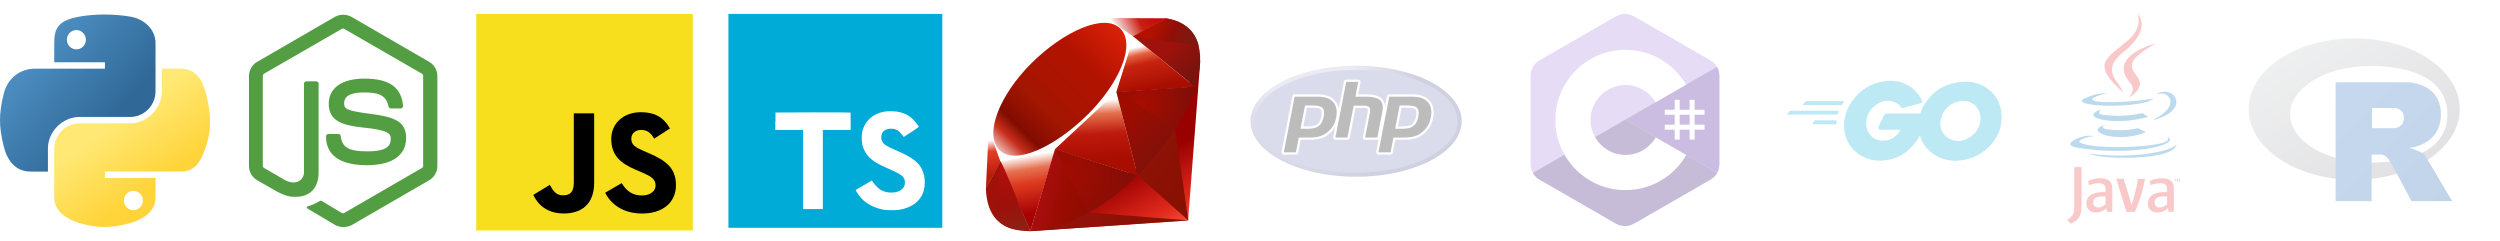 <?xml version="1.0" encoding="UTF-8" standalone="no"?>
<!-- Created with Inkscape (http://www.inkscape.org/) -->

<svg
   width="196.374mm"
   height="18.948mm"
   viewBox="0 0 196.374 18.948"
   version="1.1"
   id="svg4439"
   xml:space="preserve"
   inkscape:version="1.2.2 (732a01da63, 2022-12-09)"
   sodipodi:docname="lang-bar-full-colour.svg"
   inkscape:export-filename="lang-bar.png"
   inkscape:export-xdpi="96"
   inkscape:export-ydpi="96"
   xmlns:inkscape="http://www.inkscape.org/namespaces/inkscape"
   xmlns:sodipodi="http://sodipodi.sourceforge.net/DTD/sodipodi-0.dtd"
   xmlns:xlink="http://www.w3.org/1999/xlink"
   xmlns="http://www.w3.org/2000/svg"
   xmlns:svg="http://www.w3.org/2000/svg"><sodipodi:namedview
     id="namedview4441"
     pagecolor="#ffffff"
     bordercolor="#000000"
     borderopacity="0.25"
     inkscape:showpageshadow="2"
     inkscape:pageopacity="0.0"
     inkscape:pagecheckerboard="0"
     inkscape:deskcolor="#d1d1d1"
     inkscape:document-units="mm"
     showgrid="false"
     inkscape:zoom="1.0444209"
     inkscape:cx="462.45723"
     inkscape:cy="18.191899"
     inkscape:window-width="1920"
     inkscape:window-height="1009"
     inkscape:window-x="-8"
     inkscape:window-y="-8"
     inkscape:window-maximized="1"
     inkscape:current-layer="layer1" /><defs
     id="defs4436"><linearGradient
       id="linearGradient2795"><stop
         style="stop-color:#b8b8b8;stop-opacity:0.498;"
         offset="0"
         id="stop2797" /><stop
         style="stop-color:#7f7f7f;stop-opacity:0;"
         offset="1"
         id="stop2799" /></linearGradient><linearGradient
       id="linearGradient2787"><stop
         style="stop-color:#7f7f7f;stop-opacity:0.5;"
         offset="0"
         id="stop2789" /><stop
         style="stop-color:#7f7f7f;stop-opacity:0;"
         offset="1"
         id="stop2791" /></linearGradient><linearGradient
       id="linearGradient3676"><stop
         style="stop-color:#b2b2b2;stop-opacity:0.5;"
         offset="0"
         id="stop3678" /><stop
         style="stop-color:#b3b3b3;stop-opacity:0;"
         offset="1"
         id="stop3680" /></linearGradient><linearGradient
       id="linearGradient3236"><stop
         style="stop-color:#f4f4f4;stop-opacity:1"
         offset="0"
         id="stop3244" /><stop
         style="stop-color:white;stop-opacity:1"
         offset="1"
         id="stop3240" /></linearGradient><linearGradient
       id="linearGradient4671"><stop
         style="stop-color:#ffd43b;stop-opacity:1;"
         offset="0"
         id="stop4673" /><stop
         style="stop-color:#ffe873;stop-opacity:1"
         offset="1"
         id="stop4675" /></linearGradient><linearGradient
       id="linearGradient4689"><stop
         style="stop-color:#5a9fd4;stop-opacity:1;"
         offset="0"
         id="stop4691" /><stop
         style="stop-color:#306998;stop-opacity:1;"
         offset="1"
         id="stop4693" /></linearGradient><linearGradient
       x1="224.24"
       y1="144.757"
       x2="-65.309"
       y2="144.757"
       id="linearGradient2987"
       xlink:href="#linearGradient4671"
       gradientUnits="userSpaceOnUse"
       gradientTransform="translate(100.27,99.611)" /><linearGradient
       x1="172.942"
       y1="77.476"
       x2="26.67"
       y2="76.313"
       id="linearGradient2990"
       xlink:href="#linearGradient4689"
       gradientUnits="userSpaceOnUse"
       gradientTransform="translate(100.27,99.611)" /><linearGradient
       inkscape:collect="always"
       xlink:href="#linearGradient4671"
       id="linearGradient2255"
       gradientUnits="userSpaceOnUse"
       gradientTransform="matrix(0.563,0,0,0.568,-11.597,-7.61)"
       x1="224.24"
       y1="144.757"
       x2="-65.309"
       y2="144.757" /><linearGradient
       inkscape:collect="always"
       xlink:href="#linearGradient4689"
       id="linearGradient2258"
       gradientUnits="userSpaceOnUse"
       gradientTransform="matrix(0.563,0,0,0.568,-11.597,-7.61)"
       x1="172.942"
       y1="76.176"
       x2="26.67"
       y2="76.313" /><radialGradient
       inkscape:collect="always"
       xlink:href="#linearGradient2795"
       id="radialGradient2801"
       cx="61.519"
       cy="132.286"
       fx="61.519"
       fy="132.286"
       r="29.037"
       gradientTransform="matrix(1,0,0,0.178,0,108.743)"
       gradientUnits="userSpaceOnUse" /><linearGradient
       inkscape:collect="always"
       xlink:href="#linearGradient4671"
       id="linearGradient1475"
       gradientUnits="userSpaceOnUse"
       gradientTransform="matrix(0.07,0,0,0.071,10.291,12.808)"
       x1="150.961"
       y1="192.352"
       x2="112.031"
       y2="137.273" /><linearGradient
       inkscape:collect="always"
       xlink:href="#linearGradient4689"
       id="linearGradient1478"
       gradientUnits="userSpaceOnUse"
       gradientTransform="matrix(0.07,0,0,0.071,10.291,12.808)"
       x1="26.649"
       y1="20.604"
       x2="135.665"
       y2="114.398" /><linearGradient
       id="gradientFill-1"
       x1="0.741"
       x2="590.863"
       y1="3.666"
       y2="593.787"
       gradientUnits="userSpaceOnUse"
       spreadMethod="pad"
       gradientTransform="scale(1.222,0.818)"><stop
         offset="0"
         stop-color="rgb(203,206,208)"
         stop-opacity="1"
         id="stop4628" /><stop
         offset="1"
         stop-color="rgb(132,131,139)"
         stop-opacity="1"
         id="stop4630" /></linearGradient><linearGradient
       id="gradientFill-2"
       x1="301.026"
       x2="703.067"
       y1="151.401"
       y2="553.442"
       gradientUnits="userSpaceOnUse"
       spreadMethod="pad"
       gradientTransform="scale(0.99,1.01)"><stop
         offset="0"
         stop-color="rgb(39,109,195)"
         stop-opacity="1"
         id="stop4633" /><stop
         offset="1"
         stop-color="rgb(22,92,170)"
         stop-opacity="1"
         id="stop4635" /></linearGradient><linearGradient
       id="XMLID_17_-9"
       gradientUnits="userSpaceOnUse"
       x1="174.074"
       y1="215.549"
       x2="132.276"
       y2="141.753"><stop
         offset="0"
         style="stop-color:#FB7655"
         id="stop3272-4" /><stop
         offset="0"
         style="stop-color:#FB7655"
         id="stop3274-5" /><stop
         offset="0.41"
         style="stop-color:#E42B1E"
         id="stop3276-1" /><stop
         offset="0.99"
         style="stop-color:#990000"
         id="stop3278-0" /><stop
         offset="1"
         style="stop-color:#990000"
         id="stop3280-3" /></linearGradient><linearGradient
       id="XMLID_18_-7"
       gradientUnits="userSpaceOnUse"
       x1="194.895"
       y1="153.558"
       x2="141.028"
       y2="117.409"><stop
         offset="0"
         style="stop-color:#871101"
         id="stop3285-8" /><stop
         offset="0"
         style="stop-color:#871101"
         id="stop3287-8" /><stop
         offset="0.99"
         style="stop-color:#911209"
         id="stop3289-6" /><stop
         offset="1"
         style="stop-color:#911209"
         id="stop3291-0" /></linearGradient><linearGradient
       id="XMLID_19_-4"
       gradientUnits="userSpaceOnUse"
       x1="151.795"
       y1="217.785"
       x2="97.93"
       y2="181.638"><stop
         offset="0"
         style="stop-color:#871101"
         id="stop3296-6" /><stop
         offset="0"
         style="stop-color:#871101"
         id="stop3298-7" /><stop
         offset="0.99"
         style="stop-color:#911209"
         id="stop3300-6" /><stop
         offset="1"
         style="stop-color:#911209"
         id="stop3302-0" /></linearGradient><linearGradient
       id="XMLID_20_-9"
       gradientUnits="userSpaceOnUse"
       x1="38.696"
       y1="127.391"
       x2="47.047"
       y2="181.661"><stop
         offset="0"
         style="stop-color:#FFFFFF"
         id="stop3307-7" /><stop
         offset="0"
         style="stop-color:#FFFFFF"
         id="stop3309-5" /><stop
         offset="0.23"
         style="stop-color:#E57252"
         id="stop3311-9" /><stop
         offset="0.46"
         style="stop-color:#DE3B20"
         id="stop3313-7" /><stop
         offset="0.99"
         style="stop-color:#A60003"
         id="stop3315-8" /><stop
         offset="1"
         style="stop-color:#A60003"
         id="stop3317-5" /></linearGradient><linearGradient
       id="XMLID_21_-3"
       gradientUnits="userSpaceOnUse"
       x1="96.133"
       y1="76.715"
       x2="99.21"
       y2="132.102"><stop
         offset="0"
         style="stop-color:#FFFFFF"
         id="stop3322-3" /><stop
         offset="0"
         style="stop-color:#FFFFFF"
         id="stop3324-8" /><stop
         offset="0.23"
         style="stop-color:#E4714E"
         id="stop3326-3" /><stop
         offset="0.56"
         style="stop-color:#BE1A0D"
         id="stop3328-7" /><stop
         offset="0.99"
         style="stop-color:#A80D00"
         id="stop3330-9" /><stop
         offset="1"
         style="stop-color:#A80D00"
         id="stop3332-3" /></linearGradient><linearGradient
       id="XMLID_22_-7"
       gradientUnits="userSpaceOnUse"
       x1="147.103"
       y1="25.521"
       x2="156.314"
       y2="65.216"><stop
         offset="0"
         style="stop-color:#FFFFFF"
         id="stop3337-8" /><stop
         offset="0"
         style="stop-color:#FFFFFF"
         id="stop3339-7" /><stop
         offset="0.18"
         style="stop-color:#E46342"
         id="stop3341-4" /><stop
         offset="0.4"
         style="stop-color:#C82410"
         id="stop3343-1" /><stop
         offset="0.99"
         style="stop-color:#A80D00"
         id="stop3345-9" /><stop
         offset="1"
         style="stop-color:#A80D00"
         id="stop3347-0" /></linearGradient><linearGradient
       id="XMLID_23_-9"
       gradientUnits="userSpaceOnUse"
       x1="118.976"
       y1="11.541"
       x2="158.669"
       y2="-8.305"><stop
         offset="0"
         style="stop-color:#FFFFFF"
         id="stop3352-8" /><stop
         offset="0"
         style="stop-color:#FFFFFF"
         id="stop3354-8" /><stop
         offset="0.54"
         style="stop-color:#C81F11"
         id="stop3356-5" /><stop
         offset="0.99"
         style="stop-color:#BF0905"
         id="stop3358-8" /><stop
         offset="1"
         style="stop-color:#BF0905"
         id="stop3360-4" /></linearGradient><linearGradient
       id="XMLID_24_-3"
       gradientUnits="userSpaceOnUse"
       x1="3.903"
       y1="113.555"
       x2="7.17"
       y2="146.263"><stop
         offset="0"
         style="stop-color:#FFFFFF"
         id="stop3365-7" /><stop
         offset="0"
         style="stop-color:#FFFFFF"
         id="stop3367-1" /><stop
         offset="0.31"
         style="stop-color:#DE4024"
         id="stop3369-3" /><stop
         offset="0.99"
         style="stop-color:#BF190B"
         id="stop3371-8" /><stop
         offset="1"
         style="stop-color:#BF190B"
         id="stop3373-0" /></linearGradient><linearGradient
       id="XMLID_25_-9"
       gradientUnits="userSpaceOnUse"
       x1="-18.556"
       y1="155.105"
       x2="135.015"
       y2="-2.809"><stop
         offset="0"
         style="stop-color:#BD0012"
         id="stop3380-7" /><stop
         offset="0"
         style="stop-color:#BD0012"
         id="stop3382-9" /><stop
         offset="0.07"
         style="stop-color:#FFFFFF"
         id="stop3384-9" /><stop
         offset="0.17"
         style="stop-color:#FFFFFF"
         id="stop3386-3" /><stop
         offset="0.27"
         style="stop-color:#C82F1C"
         id="stop3388-2" /><stop
         offset="0.33"
         style="stop-color:#820C01"
         id="stop3390-4" /><stop
         offset="0.46"
         style="stop-color:#A31601"
         id="stop3392-3" /><stop
         offset="0.72"
         style="stop-color:#B31301"
         id="stop3394-7" /><stop
         offset="0.99"
         style="stop-color:#E82609"
         id="stop3396-1" /><stop
         offset="1"
         style="stop-color:#E82609"
         id="stop3398-2" /></linearGradient><linearGradient
       id="XMLID_26_-2"
       gradientUnits="userSpaceOnUse"
       x1="99.075"
       y1="171.033"
       x2="52.818"
       y2="159.617"><stop
         offset="0"
         style="stop-color:#8C0C01"
         id="stop3403-0" /><stop
         offset="0"
         style="stop-color:#8C0C01"
         id="stop3405-2" /><stop
         offset="0.54"
         style="stop-color:#990C00"
         id="stop3407-1" /><stop
         offset="0.99"
         style="stop-color:#A80D0E"
         id="stop3409-7" /><stop
         offset="1"
         style="stop-color:#A80D0E"
         id="stop3411-5" /></linearGradient><linearGradient
       id="XMLID_27_-1"
       gradientUnits="userSpaceOnUse"
       x1="178.526"
       y1="115.515"
       x2="137.433"
       y2="78.684"><stop
         offset="0"
         style="stop-color:#7E110B"
         id="stop3416-7" /><stop
         offset="0"
         style="stop-color:#7E110B"
         id="stop3418-4" /><stop
         offset="0.99"
         style="stop-color:#9E0C00"
         id="stop3420-1" /><stop
         offset="1"
         style="stop-color:#9E0C00"
         id="stop3422-7" /></linearGradient><linearGradient
       id="XMLID_28_-1"
       gradientUnits="userSpaceOnUse"
       x1="193.624"
       y1="47.937"
       x2="173.154"
       y2="26.054"><stop
         offset="0"
         style="stop-color:#79130D"
         id="stop3427-1" /><stop
         offset="0"
         style="stop-color:#79130D"
         id="stop3429-1" /><stop
         offset="0.99"
         style="stop-color:#9E120B"
         id="stop3431-7" /><stop
         offset="1"
         style="stop-color:#9E120B"
         id="stop3433-0" /></linearGradient><radialGradient
       id="XMLID_29_-4"
       cx="143.832"
       cy="79.388"
       r="50.358"
       gradientUnits="userSpaceOnUse"><stop
         offset="0"
         style="stop-color:#A80D00"
         id="stop3440-0" /><stop
         offset="0"
         style="stop-color:#A80D00"
         id="stop3442-8" /><stop
         offset="0.99"
         style="stop-color:#7E0E08"
         id="stop3444-5" /><stop
         offset="1"
         style="stop-color:#7E0E08"
         id="stop3446-1" /></radialGradient><radialGradient
       id="XMLID_30_-6"
       cx="74.092"
       cy="145.751"
       r="66.944"
       gradientUnits="userSpaceOnUse"><stop
         offset="0"
         style="stop-color:#A30C00"
         id="stop3451-6" /><stop
         offset="0"
         style="stop-color:#A30C00"
         id="stop3453-2" /><stop
         offset="0.99"
         style="stop-color:#800E08"
         id="stop3455-1" /><stop
         offset="1"
         style="stop-color:#800E08"
         id="stop3457-9" /></radialGradient><linearGradient
       id="XMLID_31_-6"
       gradientUnits="userSpaceOnUse"
       x1="26.67"
       y1="197.336"
       x2="9.989"
       y2="140.742"><stop
         offset="0"
         style="stop-color:#8B2114"
         id="stop3462-4" /><stop
         offset="0"
         style="stop-color:#8B2114"
         id="stop3464-8" /><stop
         offset="0.43"
         style="stop-color:#9E100A"
         id="stop3466-0" /><stop
         offset="0.99"
         style="stop-color:#B3100C"
         id="stop3468-8" /><stop
         offset="1"
         style="stop-color:#B3100C"
         id="stop3470-1" /></linearGradient><linearGradient
       id="XMLID_32_-0"
       gradientUnits="userSpaceOnUse"
       x1="154.641"
       y1="9.798"
       x2="192.039"
       y2="26.306"><stop
         offset="0"
         style="stop-color:#B31000"
         id="stop3475-2" /><stop
         offset="0"
         style="stop-color:#B31000"
         id="stop3477-2" /><stop
         offset="0.44"
         style="stop-color:#910F08"
         id="stop3479-9" /><stop
         offset="0.99"
         style="stop-color:#791C12"
         id="stop3481-7" /><stop
         offset="1"
         style="stop-color:#791C12"
         id="stop3483-5" /></linearGradient><linearGradient
       y2="141.753"
       x2="132.276"
       y1="215.549"
       x1="174.074"
       gradientUnits="userSpaceOnUse"
       id="linearGradient3448"
       xlink:href="#XMLID_17_-9"
       inkscape:collect="always" /><clipPath
       clipPathUnits="userSpaceOnUse"
       id="clipPath3444">
      <path
   d="M 11.52,162 C 11.52,81.677 135.307,16.561 288,16.561 v 0 c 152.693,0 276.481,65.116 276.481,145.439 v 0 c 0,80.322 -123.788,145.439 -276.481,145.439 v 0 C 135.307,307.439 11.52,242.322 11.52,162"
   id="path3446" />
    </clipPath><radialGradient
       cx="0"
       cy="0"
       fx="0"
       fy="0"
       gradientTransform="matrix(363.058,0,0,-363.058,177.52,256.307)"
       gradientUnits="userSpaceOnUse"
       id="radialGradient3452"
       r="1"
       spreadMethod="pad">
      <stop
   id="stop3454"
   offset="0"
   style="stop-opacity:1;stop-color:#aeb2d5" />
      <stop
   id="stop3456"
   offset="0.3"
   style="stop-opacity:1;stop-color:#aeb2d5" />
      <stop
   id="stop3458"
   offset="0.75"
   style="stop-opacity:1;stop-color:#484c89" />
      <stop
   id="stop3460"
   offset="1"
   style="stop-opacity:1;stop-color:#484c89" />
    </radialGradient><clipPath
       clipPathUnits="userSpaceOnUse"
       id="clipPath3468">
      <path
   d="M 0,324 H 576 V 0 H 0 Z"
   id="path3470" />
    </clipPath><clipPath
       clipPathUnits="userSpaceOnUse"
       id="clipPath3480">
      <path
   d="M 0,324 H 576 V 0 H 0 Z"
   id="path3482" />
    </clipPath><filter
       inkscape:collect="always"
       style="color-interpolation-filters:sRGB"
       id="filter6047"
       x="-0.065"
       y="-0.085"
       width="1.131"
       height="1.169"><feGaussianBlur
         inkscape:collect="always"
         stdDeviation="19.622"
         id="feGaussianBlur6049" /></filter><filter
       inkscape:collect="always"
       style="color-interpolation-filters:sRGB"
       id="filter6051"
       x="-0.065"
       y="-0.065"
       width="1.131"
       height="1.131"><feGaussianBlur
         inkscape:collect="always"
         stdDeviation="5.391"
         id="feGaussianBlur6053" /></filter><filter
       inkscape:collect="always"
       style="color-interpolation-filters:sRGB"
       id="filter6055"
       x="-0.065"
       y="-0.175"
       width="1.131"
       height="1.35"><feGaussianBlur
         inkscape:collect="always"
         stdDeviation="5.589"
         id="feGaussianBlur6057" /></filter><filter
       inkscape:collect="always"
       style="color-interpolation-filters:sRGB"
       id="filter6059"
       x="-0.121"
       y="-0.065"
       width="1.243"
       height="1.131"><feGaussianBlur
         inkscape:collect="always"
         stdDeviation="17.934"
         id="feGaussianBlur6061" /></filter><filter
       inkscape:collect="always"
       style="color-interpolation-filters:sRGB"
       id="filter6063"
       x="-0.073"
       y="-0.065"
       width="1.147"
       height="1.131"><feGaussianBlur
         inkscape:collect="always"
         stdDeviation="7.816"
         id="feGaussianBlur6065" /></filter><filter
       inkscape:collect="always"
       style="color-interpolation-filters:sRGB"
       id="filter6067"
       x="-0.065"
       y="-0.124"
       width="1.131"
       height="1.248"><feGaussianBlur
         inkscape:collect="always"
         stdDeviation="15.046"
         id="feGaussianBlur6069" /></filter></defs><g
     inkscape:label="Layer 1"
     inkscape:groupmode="layer"
     id="layer1"
     transform="translate(3.531,-13.17)"><g
       id="g6099"
       transform="matrix(1.193,0,0,1.193,-18.035,-2.707)"><path
         style="fill:url(#linearGradient1478);fill-opacity:1;stroke-width:0.124"
         d="m 18.991,14.264 c -0.57,0.003 -1.115,0.051 -1.594,0.136 -1.412,0.249 -1.668,0.772 -1.668,1.734 v 1.272 h 3.337 v 0.424 h -3.337 -1.252 c -0.97,0 -1.819,0.583 -2.084,1.692 -0.306,1.271 -0.32,2.064 0,3.391 0.237,0.988 0.804,1.692 1.773,1.692 h 1.147 v -1.524 c 0,-1.101 0.953,-2.073 2.084,-2.073 h 3.333 c 0.928,0 1.668,-0.764 1.668,-1.696 V 16.135 c 0,-0.904 -0.763,-1.584 -1.668,-1.734 -0.573,-0.095 -1.168,-0.139 -1.738,-0.136 z m -1.804,1.023 c 0.345,0 0.626,0.286 0.626,0.638 -10e-7,0.35 -0.281,0.634 -0.626,0.634 -0.346,0 -0.626,-0.283 -0.626,-0.634 0,-0.352 0.28,-0.638 0.626,-0.638 z"
         id="path1948" /><path
         style="fill:url(#linearGradient1475);fill-opacity:1;stroke-width:0.124"
         d="m 22.814,17.83 v 1.482 c 0,1.149 -0.974,2.116 -2.084,2.116 h -3.333 c -0.913,0 -1.668,0.781 -1.668,1.696 v 3.177 c 0,0.904 0.786,1.436 1.668,1.696 1.056,0.311 2.069,0.367 3.333,0 0.84,-0.243 1.668,-0.733 1.668,-1.696 v -1.272 h -3.333 v -0.424 h 3.333 1.668 c 0.97,0 1.331,-0.676 1.668,-1.692 0.348,-1.045 0.334,-2.05 0,-3.391 -0.24,-0.965 -0.697,-1.692 -1.668,-1.692 z m -1.874,8.046 c 0.346,1e-6 0.626,0.283 0.626,0.634 0,0.352 -0.28,0.638 -0.626,0.638 -0.345,0 -0.626,-0.286 -0.626,-0.638 0,-0.35 0.281,-0.634 0.626,-0.634 z"
         id="path1950" /></g><g
       id="g4656"
       transform="matrix(0.023,0,0,0.023,173.078,16.112)"
       style="opacity:0.262;mix-blend-mode:normal;filter:url(#filter6047)"><path
         d="M 361.453,485.937 C 162.329,485.937 0.906,377.828 0.906,244.469 0.906,111.109 162.329,3 361.453,3 560.578,3 722,111.109 722,244.469 722,377.828 560.578,485.937 361.453,485.937 Z M 416.641,97.406 c -151.352,0 -274.047,73.908 -274.047,165.078 0,91.17 122.695,165.078 274.047,165.078 151.351,0 263.046,-50.529 263.046,-165.078 0,-114.513 -111.695,-165.078 -263.046,-165.078 z"
         fill="url(#gradientFill-1)"
         fill-rule="evenodd"
         id="path4640"
         style="fill:url(#gradientFill-1)" /><path
         d="m 550,377 c 0,0 21.822,6.585 34.5,13 4.399,2.226 12.01,6.668 17.5,12.5 5.378,5.712 8,11.5 8,11.5 L 696,559 557,559.062 492,437 c 0,0 -13.31,-22.869 -21.5,-29.5 -6.832,-5.531 -9.745,-7.5 -16.5,-7.5 -4.702,0 -33.026,0 -33.026,0 L 421,558.974 298,559.026 V 152.938 h 247 c 0,0 112.5,2.029 112.5,109.062 0,107.033 -107.5,115 -107.5,115 z m -53.5,-135.976 -74.463,-0.048 -0.037,69.05 74.5,-0.024 c 0,0 34.5,-0.107 34.5,-35.125 0,-35.722 -34.5,-33.853 -34.5,-33.853 z"
         fill="url(#gradientFill-2)"
         fill-rule="evenodd"
         id="path4642"
         style="fill:url(#gradientFill-2)" /></g><g
       style="overflow:visible;opacity:1;mix-blend-mode:normal;filter:url(#filter6051)"
       id="g4994"
       transform="matrix(0.085,0,0,0.085,73.911,14.541)"><polygon
         style="fill:url(#linearGradient3448);fill-rule:evenodd"
         clip-rule="evenodd"
         points="153.5,130.41 40.38,197.58 186.849,187.641 198.13,39.95 "
         id="polygon3282" /><polygon
         style="fill:url(#XMLID_18_-7);fill-rule:evenodd"
         clip-rule="evenodd"
         points="187.089,187.54 174.5,100.65 140.209,145.93 "
         id="polygon3293" /><polygon
         style="fill:url(#XMLID_19_-4);fill-rule:evenodd"
         clip-rule="evenodd"
         points="187.259,187.54 95.03,180.3 40.87,197.391 "
         id="polygon3304" /><polygon
         style="fill:url(#XMLID_20_-9);fill-rule:evenodd"
         clip-rule="evenodd"
         points="41,197.41 64.04,121.93 13.34,132.771 "
         id="polygon3319" /><polygon
         style="fill:url(#XMLID_21_-3);fill-rule:evenodd"
         clip-rule="evenodd"
         points="140.2,146.18 119,63.14 58.33,120.01 "
         id="polygon3334" /><polygon
         style="fill:url(#XMLID_22_-7);fill-rule:evenodd"
         clip-rule="evenodd"
         points="193.32,64.31 135.97,17.47 120,69.1 "
         id="polygon3349" /><polygon
         style="fill:url(#XMLID_23_-9);fill-rule:evenodd"
         clip-rule="evenodd"
         points="166.5,0.77 132.77,19.41 111.49,0.52 "
         id="polygon3362" /><polygon
         style="fill:url(#XMLID_24_-3);fill-rule:evenodd"
         clip-rule="evenodd"
         points="0,158.09 14.13,132.32 2.7,101.62 "
         id="polygon3375" /><path
         style="fill:#ffffff;fill-rule:evenodd"
         inkscape:connector-curvature="0"
         clip-rule="evenodd"
         d="m 1.94,100.65 11.5,32.62 49.97,-11.211 57.05,-53.02 L 136.56,17.9 111.209,0 68.109,16.13 C 54.53,28.76 28.18,53.75 27.23,54.22 26.29,54.7 9.83,85.81 1.94,100.65 Z"
         id="path3377" /><path
         style="fill:url(#XMLID_25_-9);fill-rule:evenodd"
         inkscape:connector-curvature="0"
         clip-rule="evenodd"
         d="m 42.32,42.05 c 29.43,-29.18 67.37,-46.42 81.93,-31.73 14.551,14.69 -0.88,50.39 -30.31,79.56 -29.43,29.17 -66.9,47.36 -81.45,32.67 -14.56,-14.68 0.4,-51.33 29.83,-80.5 z"
         id="path3400" /><path
         style="fill:url(#XMLID_26_-2);fill-rule:evenodd"
         inkscape:connector-curvature="0"
         clip-rule="evenodd"
         d="m 41,197.38 22.86,-75.72 75.92,24.39 C 112.33,171.79 81.8,193.55 41,197.38 Z"
         id="path3413" /><path
         style="fill:url(#XMLID_27_-1);fill-rule:evenodd"
         inkscape:connector-curvature="0"
         clip-rule="evenodd"
         d="m 120.56,68.89 19.49,77.2 C 162.98,121.98 183.56,96.06 193.639,64 Z"
         id="path3424" /><path
         style="fill:url(#XMLID_28_-1);fill-rule:evenodd"
         inkscape:connector-curvature="0"
         clip-rule="evenodd"
         d="m 193.44,64.39 c 7.8,-23.54 9.6,-57.31 -27.181,-63.58 l -30.18,16.67 z"
         id="path3435" /><path
         style="fill:#9e1209;fill-rule:evenodd"
         inkscape:connector-curvature="0"
         clip-rule="evenodd"
         d="m 0,157.75 c 1.08,38.851 29.11,39.43 41.05,39.771 L 13.47,133.11 Z"
         id="path3437" /><path
         style="fill:url(#XMLID_29_-4);fill-rule:evenodd"
         inkscape:connector-curvature="0"
         clip-rule="evenodd"
         d="m 120.669,69.01 c 17.62,10.83 53.131,32.58 53.851,32.98 1.119,0.63 15.31,-23.93 18.53,-37.81 z"
         id="path3448" /><path
         style="fill:url(#XMLID_30_-6);fill-rule:evenodd"
         inkscape:connector-curvature="0"
         clip-rule="evenodd"
         d="m 63.83,121.66 30.56,58.96 c 18.07,-9.8 32.22,-21.74 45.18,-34.53 z"
         id="path3459" /><path
         style="fill:url(#XMLID_31_-6);fill-rule:evenodd"
         inkscape:connector-curvature="0"
         clip-rule="evenodd"
         d="m 13.35,133.19 -4.33,51.56 c 8.17,11.16 19.41,12.13 31.2,11.26 -8.53,-21.23 -25.57,-63.68 -26.87,-62.82 z"
         id="path3472" /><path
         style="fill:url(#XMLID_32_-0);fill-rule:evenodd"
         inkscape:connector-curvature="0"
         clip-rule="evenodd"
         d="m 135.9,17.61 60.71,8.52 C 193.37,12.4 183.42,3.54 166.46,0.77 Z"
         id="path3485" /></g><g
       id="g5010"
       transform="matrix(0.042,0,0,0.042,53.686,14.264)"><path
         class="st0"
         d="M 0,200 V 0 H 400 V 400 H 0"
         id="path4998" /><path
         class="st1"
         d="M 87.7,200.7 V 217 h 52 v 148 h 36.9 V 217 h 52 v -16 c 0,-9 0,-16.3 -0.4,-16.5 0,-0.3 -31.7,-0.4 -70.2,-0.4 l -70,0.3 v 16.4 z M 321.4,184 c 10.2,2.4 18,7 25,14.3 3.7,4 9.2,11 9.6,12.8 0,0.6 -17.3,12.3 -27.8,18.8 -0.4,0.3 -2,-1.4 -3.6,-4 -5.2,-7.4 -10.5,-10.6 -18.8,-11.2 -12,-0.8 -20,5.5 -20,16 0,3.2 0.6,5 1.8,7.6 2.7,5.5 7.7,8.8 23.2,15.6 28.6,12.3 41,20.4 48.5,32 8.5,13 10.4,33.4 4.7,48.7 -6.4,16.7 -22,28 -44.3,31.7 -7,1.2 -23,1 -30.5,-0.3 -16,-3 -31.3,-11 -40.7,-21.3 -3.7,-4 -10.8,-14.7 -10.4,-15.4 l 3.8,-2.4 15,-8.7 11.3,-6.6 2.6,3.5 c 3.3,5.2 10.7,12.2 15,14.6 13,6.7 30.4,5.8 39,-2 3.7,-3.4 5.3,-7 5.3,-12 0,-4.6 -0.7,-6.7 -3,-10.2 -3.2,-4.4 -9.6,-8 -27.6,-16 -20.7,-8.8 -29.5,-14.4 -37.7,-23 -4.7,-5.2 -9,-13.3 -11,-20 -1.5,-5.8 -2,-20 -0.6,-25.7 4.3,-20 19.4,-34 41,-38 7,-1.4 23.5,-0.8 30.4,1 z"
         id="path5000" /></g><g
       id="g5024"
       transform="matrix(0.027,0,0,0.027,33.876,14.264)"><rect
         width="630"
         height="630"
         fill="#f7df1e"
         id="rect5012"
         x="0"
         y="0" /><path
         d="m 423.2,492.19 c 12.69,20.72 29.2,35.95 58.4,35.95 24.53,0 40.2,-12.26 40.2,-29.2 0,-20.3 -16.1,-27.49 -43.1,-39.3 l -14.8,-6.35 c -42.72,-18.2 -71.1,-41 -71.1,-89.2 0,-44.4 33.83,-78.2 86.7,-78.2 37.64,0 64.7,13.1 84.2,47.4 l -46.1,29.6 c -10.15,-18.2 -21.1,-25.37 -38.1,-25.37 -17.34,0 -28.33,11 -28.33,25.37 0,17.76 11,24.95 36.4,35.95 l 14.8,6.34 c 50.3,21.57 78.7,43.56 78.7,93 0,53.3 -41.87,82.5 -98.1,82.5 -54.98,0 -90.5,-26.2 -107.88,-60.54 z m -209.13,5.13 c 9.3,16.5 17.76,30.45 38.1,30.45 19.45,0 31.72,-7.61 31.72,-37.2 v -201.3 h 59.2 v 202.1 c 0,61.3 -35.94,89.2 -88.4,89.2 -47.4,0 -74.85,-24.53 -88.81,-54.075 z"
         id="path5014" /></g><g
       id="g5065"
       transform="matrix(0.082,0,0,0.082,136.85,19.516)"
       style="opacity:0.262;mix-blend-mode:normal;filter:url(#filter6055)">
	<g
   id="g5034">
		<g
   id="g5032">
			<g
   id="g5030">
				<path
   class="st0"
   d="M 15.5,23.2 C 15.1,23.2 15,23 15.2,22.7 L 17.3,20 c 0.2,-0.3 0.7,-0.5 1.1,-0.5 h 35.7 c 0.4,0 0.5,0.3 0.3,0.6 l -1.7,2.6 c -0.2,0.3 -0.7,0.6 -1,0.6 z"
   id="path5028" />
			</g>
		</g>
	</g>
	<g
   id="g5042">
		<g
   id="g5040">
			<g
   id="g5038">
				<path
   class="st0"
   d="M 0.4,32.4 C 0,32.4 -0.1,32.2 0.1,31.9 l 2.1,-2.7 c 0.2,-0.3 0.7,-0.5 1.1,-0.5 h 45.6 c 0.4,0 0.6,0.3 0.5,0.6 l -0.8,2.4 c -0.1,0.4 -0.5,0.6 -0.9,0.6 z"
   id="path5036" />
			</g>
		</g>
	</g>
	<g
   id="g5050">
		<g
   id="g5048">
			<g
   id="g5046">
				<path
   class="st0"
   d="m 24.6,41.6 c -0.4,0 -0.5,-0.3 -0.3,-0.6 l 1.4,-2.5 c 0.2,-0.3 0.6,-0.6 1,-0.6 h 20 c 0.4,0 0.6,0.3 0.6,0.7 L 47.1,41 c 0,0.4 -0.4,0.7 -0.7,0.7 z"
   id="path5044" />
			</g>
		</g>
	</g>
	<g
   id="g5063">
		<g
   id="CXHf1q_3_">
			<g
   id="g5060">
				<g
   id="g5054">
					<path
   class="st0"
   d="m 128.4,21.4 c -6.3,1.6 -10.6,2.8 -16.8,4.4 -1.5,0.4 -1.6,0.5 -2.9,-1 -1.5,-1.7 -2.6,-2.8 -4.7,-3.8 -6.3,-3.1 -12.4,-2.2 -18.1,1.5 -6.8,4.4 -10.3,10.9 -10.2,19 0.1,8 5.6,14.6 13.5,15.7 6.8,0.9 12.5,-1.5 17,-6.6 0.9,-1.1 1.7,-2.3 2.7,-3.7 -3.6,0 -8.1,0 -19.3,0 -2.1,0 -2.6,-1.3 -1.9,-3 1.3,-3.1 3.7,-8.3 5.1,-10.9 0.3,-0.6 1,-1.6 2.5,-1.6 5.1,0 23.9,0 36.4,0 -0.2,2.7 -0.2,5.4 -0.6,8.1 -1.1,7.2 -3.8,13.8 -8.2,19.6 -7.2,9.5 -16.6,15.4 -28.5,17 C 84.6,77.4 75.5,75.5 67.5,69.5 60.1,63.9 55.9,56.5 54.8,47.3 53.5,36.4 56.7,26.6 63.3,18 70.4,8.7 79.8,2.8 91.3,0.7 c 9.4,-1.7 18.4,-0.6 26.5,4.9 5.3,3.5 9.1,8.3 11.6,14.1 0.6,0.9 0.2,1.4 -1,1.7 z"
   id="path5052" />
				</g>
				<g
   id="g5058">
					<path
   class="st0"
   d="m 161.5,76.7 c -9.1,-0.2 -17.4,-2.8 -24.4,-8.8 -5.9,-5.1 -9.6,-11.6 -10.8,-19.3 -1.8,-11.3 1.3,-21.3 8.1,-30.2 7.3,-9.6 16.1,-14.6 28,-16.7 10.2,-1.8 19.8,-0.8 28.5,5.1 7.9,5.4 12.8,12.7 14.1,22.3 1.7,13.5 -2.2,24.5 -11.5,33.9 -6.6,6.7 -14.7,10.9 -24,12.8 -2.7,0.5 -5.4,0.6 -8,0.9 z M 185.3,36.3 C 185.2,35 185.2,34 185,33 183.2,23.1 174.1,17.5 164.6,19.7 c -9.3,2.1 -15.3,8 -17.5,17.4 -1.8,7.8 2,15.7 9.2,18.9 5.5,2.4 11,2.1 16.3,-0.6 7.9,-4.1 12.2,-10.5 12.7,-19.1 z"
   id="path5056" />
				</g>
			</g>
		</g>
	</g>
</g><g
       style="overflow:visible;opacity:0.262;mix-blend-mode:normal;filter:url(#filter6059)"
       id="g5140"
       transform="matrix(0.025,0,0,0.025,158.849,14.264)"><g
         id="g5119">
	<path
   fill-rule="evenodd"
   clip-rule="evenodd"
   fill="#0074bd"
   d="m 117.151,349.592 c 0,0 -17.265,10.049 12.301,13.44 35.824,4.09 54.13,3.501 93.596,-3.959 0,0 10.397,6.504 24.892,12.137 -88.501,37.917 -200.296,-2.197 -130.789,-21.618 z"
   id="path5093" />
	<path
   fill-rule="evenodd"
   clip-rule="evenodd"
   fill="#0074bd"
   d="m 106.331,300.104 c 0,0 -19.367,14.339 10.221,17.397 38.271,3.951 68.483,4.275 120.792,-5.792 0,0 7.218,7.332 18.585,11.339 -106.986,31.294 -226.147,2.462 -149.598,-22.944 z"
   id="path5095" />
	<path
   fill-rule="evenodd"
   clip-rule="evenodd"
   fill="#ea2d2e"
   d="m 197.494,216.145 c 21.818,25.115 -5.721,47.697 -5.721,47.697 0,0 55.367,-28.577 29.945,-64.38 -23.752,-33.373 -41.962,-49.951 56.623,-107.124 10e-4,0 -154.754,38.641 -80.847,123.807 z"
   id="path5097" />
	<path
   fill-rule="evenodd"
   clip-rule="evenodd"
   fill="#0074bd"
   d="m 314.542,386.202 c 0,0 12.781,10.536 -14.077,18.684 -51.071,15.469 -212.604,20.135 -257.47,0.619 -16.117,-7.02 14.121,-16.75 23.635,-18.805 9.92,-2.146 15.584,-1.754 15.584,-1.754 -17.937,-12.631 -115.935,24.807 -49.772,35.544 180.429,29.246 328.895,-13.173 282.1,-34.288 z"
   id="path5099" />
	<path
   fill-rule="evenodd"
   clip-rule="evenodd"
   fill="#0074bd"
   d="m 125.46,248.822 c 0,0 -82.155,19.519 -29.092,26.613 22.412,2.999 67.063,2.309 108.685,-1.183 34.006,-2.854 68.133,-8.958 68.133,-8.958 0,0 -11.982,5.14 -20.657,11.06 -83.444,21.947 -244.612,11.726 -198.207,-10.712 39.227,-18.977 71.138,-16.82 71.138,-16.82 z"
   id="path5101" />
	<path
   fill-rule="evenodd"
   clip-rule="evenodd"
   fill="#0074bd"
   d="m 272.846,331.198 c 84.818,-44.063 45.597,-86.412 18.223,-80.708 -6.694,1.397 -9.697,2.607 -9.697,2.607 0,0 2.494,-3.907 7.243,-5.588 54.155,-19.03 95.794,56.146 -17.464,85.919 -0.001,0 1.302,-1.18 1.695,-2.23 z"
   id="path5103" />
	<path
   fill-rule="evenodd"
   clip-rule="evenodd"
   fill="#ea2d2e"
   d="m 221.719,0 c 0,0 46.963,46.99 -44.557,119.227 -73.393,57.969 -16.734,91.009 -0.026,128.778 C 134.291,209.352 102.865,175.321 123.944,143.653 154.898,97.174 240.663,74.632 221.719,0 Z"
   id="path5105" />
	<path
   fill-rule="evenodd"
   clip-rule="evenodd"
   fill="#0074bd"
   d="m 133.799,450.637 c 81.397,5.204 206.426,-2.896 209.385,-41.415 0,0 -5.688,14.602 -67.276,26.188 -69.481,13.081 -155.197,11.558 -206.016,3.167 0,0 10.411,8.617 63.907,12.06 z"
   id="path5107" />
	<path
   fill-rule="evenodd"
   clip-rule="evenodd"
   fill="#ea2d2e"
   d="m 339.426,519.716 h -2.479 v -1.385 h 6.676 v 1.385 h -2.469 v 6.928 h -1.729 v -6.928 z m 13.33,0.351 h -0.032 l -2.461,6.576 h -1.132 l -2.446,-6.576 h -0.025 v 6.576 h -1.638 v -8.313 h 2.402 l 2.264,5.885 2.271,-5.885 h 2.388 v 8.313 h -1.59 v -6.576 z"
   id="path5109" />
	<path
   fill-rule="evenodd"
   clip-rule="evenodd"
   fill="#ea2d2e"
   d="m 120.461,597.813 c -7.676,6.654 -15.793,10.396 -23.079,10.396 -10.378,0 -16.007,-6.236 -16.007,-16.216 0,-10.803 6.027,-18.71 30.163,-18.71 h 8.923 z m 21.189,23.903 V 547.72 c 0,-18.915 -10.787,-31.396 -36.782,-31.396 -15.168,0 -28.467,3.75 -39.278,8.525 l 3.111,13.106 c 8.515,-3.127 19.526,-6.031 30.337,-6.031 14.978,0 21.423,6.031 21.423,18.505 v 9.356 h -7.485 c -36.383,0 -52.798,14.11 -52.798,35.336 0,18.285 10.819,28.682 31.185,28.682 13.088,0 22.87,-5.405 32.001,-13.315 l 1.663,11.228 z"
   id="path5111" />
	<path
   fill-rule="evenodd"
   clip-rule="evenodd"
   fill="#ea2d2e"
   d="M 212.362,621.716 H 185.939 L 154.132,518.214 h 23.077 l 19.743,63.6 4.391,19.109 c 9.965,-27.639 17.032,-55.701 20.566,-82.709 h 22.445 c -6.002,34.08 -16.831,71.492 -31.992,103.502 z"
   id="path5113" />
	<path
   fill-rule="evenodd"
   clip-rule="evenodd"
   fill="#ea2d2e"
   d="m 313.755,597.813 c -7.701,6.654 -15.82,10.396 -23.086,10.396 -10.382,0 -16.011,-6.236 -16.011,-16.216 0,-10.803 6.039,-18.71 30.154,-18.71 h 8.942 v 24.53 z m 21.196,23.903 V 547.72 c 0,-18.915 -10.818,-31.396 -36.789,-31.396 -15.188,0 -28.484,3.75 -39.295,8.525 l 3.116,13.106 c 8.519,-3.127 19.545,-6.031 30.355,-6.031 14.96,0 21.416,6.031 21.416,18.505 v 9.356 h -7.485 c -36.391,0 -52.801,14.11 -52.801,35.336 0,18.285 10.804,28.682 31.169,28.682 13.099,0 22.862,-5.405 32.018,-13.315 l 1.674,11.228 z"
   id="path5115" />
	<path
   fill-rule="evenodd"
   clip-rule="evenodd"
   fill="#ea2d2e"
   d="m 36.941,639.306 c -6.037,8.821 -15.8,15.809 -26.479,19.749 L 0,646.731 c 8.135,-4.178 15.103,-10.912 18.345,-17.182 2.796,-5.589 3.96,-12.773 3.96,-29.971 v -118.18 h 22.519 v 116.551 c 0,23.001 -1.836,32.3 -7.883,41.357 z"
   id="path5117" />
</g></g><g
       id="g5152"
       transform="matrix(0.058,0,0,0.058,116.698,14.264)"
       style="opacity:0.262;mix-blend-mode:normal;filter:url(#filter6063)"><path
         d="m 255.569,84.452 c -0.002,-4.83 -1.035,-9.098 -3.124,-12.761 -2.052,-3.602 -5.125,-6.621 -9.247,-9.008 -34.025,-19.619 -68.083,-39.178 -102.097,-58.817 -9.17,-5.294 -18.061,-5.101 -27.163,0.269 -13.543,7.987 -81.348,46.834 -101.553,58.537 -8.321,4.817 -12.37,12.189 -12.372,21.771 C 0,123.898 0.013,163.352 0,202.808 c 0,4.724 0.991,8.909 2.988,12.517 2.053,3.711 5.169,6.813 9.386,9.254 20.206,11.703 88.02,50.547 101.56,58.536 9.106,5.373 17.997,5.565 27.17,0.269 34.015,-19.64 68.075,-39.198 102.105,-58.817 4.217,-2.44 7.333,-5.544 9.386,-9.252 1.994,-3.608 2.987,-7.793 2.987,-12.518 0,0 0,-78.889 -0.013,-118.345"
         fill="#a179dc"
         fill-rule="nonzero"
         id="path5142" /><path
         d="m 128.182,143.241 -125.194,72.084 c 2.053,3.711 5.169,6.813 9.386,9.254 20.206,11.703 88.02,50.547 101.56,58.536 9.106,5.373 17.997,5.565 27.17,0.269 34.015,-19.64 68.075,-39.198 102.105,-58.817 4.217,-2.44 7.333,-5.544 9.386,-9.252 l -124.413,-72.074"
         fill="#280068"
         fill-rule="nonzero"
         id="path5144" /><path
         d="m 255.569,84.452 c -0.002,-4.83 -1.035,-9.098 -3.124,-12.761 l -124.263,71.55 124.413,72.074 c 1.994,-3.608 2.985,-7.793 2.987,-12.518 0,0 0,-78.889 -0.013,-118.345"
         fill="#390091"
         fill-rule="nonzero"
         id="path5146" /><path
         d="m 201.892,116.294 v 13.474 h 13.474 v -13.474 h 6.737 v 13.474 h 13.474 v 6.737 h -13.474 v 13.474 h 13.474 v 6.737 h -13.474 v 13.474 h -6.737 v -13.474 h -13.474 v 13.474 h -6.737 V 156.715 H 181.682 v -6.737 h 13.474 V 136.505 H 181.682 v -6.737 h 13.474 v -13.474 z m 13.474,20.211 h -13.474 v 13.474 h 13.474 z"
         fill="#ffffff"
         id="path5148" /><path
         d="m 128.457,48.626 c 35.144,0 65.827,19.086 82.262,47.456 l -0.16,-0.273 -41.349,23.808 C 161.063,105.824 146.128,96.515 128.996,96.323 l -0.54,-0.003 c -26.126,0 -47.306,21.179 -47.306,47.305 0,8.544 2.278,16.552 6.239,23.469 8.154,14.235 23.483,23.837 41.067,23.837 17.693,0 33.109,-9.723 41.222,-24.111 l -0.197,0.345 41.286,23.918 c -16.254,28.13 -46.517,47.157 -81.253,47.536 l -1.058,0.006 c -35.255,0 -66.025,-19.204 -82.419,-47.724 -8.003,-13.923 -12.582,-30.064 -12.582,-47.277 0,-52.466 42.532,-94.999 95.001,-94.999 z"
         fill="#ffffff"
         fill-rule="nonzero"
         id="path5150" /></g><g
       id="g3438"
       transform="matrix(0.03,0,0,-0.03,94.35,27.553)"
       style="opacity:0.262;mix-blend-mode:normal;filter:url(#filter6067)">
    <g
   id="g3440">
      <g
   clip-path="url(#clipPath3444)"
   id="g3442">
        <g
   id="g3448">
          <g
   id="g3450">
            <path
   d="M 11.52,162 C 11.52,81.677 135.307,16.561 288,16.561 v 0 c 152.693,0 276.481,65.116 276.481,145.439 v 0 c 0,80.322 -123.788,145.439 -276.481,145.439 v 0 C 135.307,307.439 11.52,242.322 11.52,162"
   id="path3462"
   style="fill:url(#radialGradient3452);stroke:none" />
          </g>
        </g>
      </g>
    </g>
    <g
   id="g3464">
      <g
   clip-path="url(#clipPath3468)"
   id="g3466">
        <g
   id="g3472"
   transform="translate(288,27.359)">
          <path
   d="M 0,0 C 146.729,0 265.68,60.281 265.68,134.641 265.68,209 146.729,269.282 0,269.282 -146.729,269.282 -265.68,209 -265.68,134.641 -265.68,60.281 -146.729,0 0,0"
   id="path3474"
   style="fill:#777bb3;fill-opacity:1;fill-rule:nonzero;stroke:none" />
        </g>
      </g>
    </g>
    <g
   id="g3476">
      <g
   clip-path="url(#clipPath3480)"
   id="g3478">
        <g
   id="g3484"
   transform="translate(161.734,145.307)">
          <path
   d="m 0,0 c 12.065,0 21.072,2.225 26.771,6.611 5.638,4.341 9.532,11.862 11.573,22.353 1.903,9.806 1.178,16.653 -2.154,20.348 C 32.783,53.086 25.417,55 14.297,55 H -4.984 L -15.673,0 Z m -63.063,-67.75 c -0.895,0 -1.745,0.4 -2.314,1.092 -0.57,0.691 -0.801,1.601 -0.63,2.48 L -37.679,81.573 C -37.405,82.982 -36.17,84 -34.734,84 H 26.32 C 45.508,84 59.79,78.79 68.767,68.513 77.792,58.182 80.579,43.741 77.05,25.592 75.614,18.198 73.144,11.331 69.709,5.183 66.27,-0.972 61.725,-6.667 56.198,-11.747 49.582,-17.939 42.094,-22.429 33.962,-25.071 25.959,-27.678 15.681,-29 3.414,-29 h -24.722 l -7.06,-36.322 c -0.274,-1.41 -1.508,-2.428 -2.944,-2.428 z"
   id="path3486"
   style="fill:#000000;fill-opacity:1;fill-rule:nonzero;stroke:none" />
        </g>
        <g
   id="g3488"
   transform="translate(159.224,197.307)">
          <path
   d="m 0,0 h 16.808 c 13.421,0 18.083,-2.945 19.667,-4.7 2.628,-2.914 3.124,-9.058 1.435,-17.767 C 36.012,-32.217 32.494,-39.13 27.452,-43.012 22.29,-46.986 13.898,-49 2.511,-49 H -9.523 Z m 28.831,35 h -61.055 c -2.872,0 -5.341,-2.036 -5.889,-4.855 l -28.328,-145.751 c -0.342,-1.759 0.12,-3.578 1.259,-4.961 1.14,-1.383 2.838,-2.183 4.63,-2.183 h 31.75 c 2.873,0 5.342,2.036 5.89,4.855 L -16.324,-84 H 5.925 c 12.582,0 23.174,1.372 31.479,4.077 8.541,2.775 16.399,7.48 23.354,13.984 5.752,5.292 10.49,11.232 14.08,17.657 3.591,6.427 6.171,13.594 7.668,21.302 3.715,19.104 0.697,34.402 -8.969,45.466 C 63.965,29.444 48.923,35 28.831,35 M -16.802,-55 H 2.511 c 12.801,0 22.336,2.411 28.601,7.234 6.266,4.824 10.492,12.875 12.688,24.157 2.101,10.832 1.144,18.476 -2.871,22.929 C 36.909,3.773 28.87,6 16.808,6 H -4.946 L -16.802,-55 M 28.831,29 C 47.198,29 60.597,24.18 69.019,14.539 77.44,4.898 79.976,-8.559 76.616,-25.836 75.233,-32.953 72.894,-39.46 69.601,-45.355 66.304,-51.254 61.999,-56.648 56.679,-61.539 50.339,-67.472 43.296,-71.7 35.546,-74.218 27.796,-76.743 17.925,-78 5.925,-78 h -27.196 l -7.531,-38.75 h -31.75 L -32.224,29 h 61.055"
   id="path3490"
   style="fill:#ffffff;fill-opacity:1;fill-rule:nonzero;stroke:none" />
        </g>
        <g
   id="g3492"
   transform="translate(311.583,116.307)">
          <path
   d="m 0,0 c -0.896,0 -1.745,0.4 -2.314,1.092 -0.571,0.691 -0.802,1.6 -0.631,2.48 L 9.586,68.061 C 10.778,74.194 10.484,78.596 8.759,80.456 7.703,81.593 4.531,83.5 -4.848,83.5 H -27.55 L -43.305,2.428 C -43.579,1.018 -44.814,0 -46.25,0 h -31.5 c -0.896,0 -1.745,0.4 -2.315,1.092 -0.57,0.691 -0.801,1.601 -0.63,2.48 l 28.328,145.751 c 0.274,1.409 1.509,2.427 2.945,2.427 h 31.5 c 0.896,0 1.745,-0.4 2.315,-1.091 0.57,-0.692 0.801,-1.601 0.63,-2.481 L -21.813,113 H 2.609 c 18.605,0 31.221,-3.28 38.569,-10.028 7.49,-6.884 9.827,-17.891 6.947,-32.719 L 34.945,2.428 C 34.671,1.018 33.437,0 32,0 Z"
   id="path3494"
   style="fill:#000000;fill-opacity:1;fill-rule:nonzero;stroke:none" />
        </g>
        <g
   id="g3496"
   transform="translate(293.661,271.057)">
          <path
   d="m 0,0 h -31.5 c -2.873,0 -5.342,-2.036 -5.89,-4.855 l -28.328,-145.751 c -0.342,-1.759 0.12,-3.578 1.26,-4.961 1.14,-1.383 2.838,-2.183 4.63,-2.183 h 31.5 c 2.872,0 5.342,2.036 5.89,4.855 l 15.283,78.645 h 20.229 c 9.363,0 11.328,-2 11.407,-2.086 0.568,-0.611 1.315,-3.441 0.082,-9.781 l -12.531,-64.489 c -0.342,-1.759 0.12,-3.578 1.26,-4.961 1.14,-1.383 2.838,-2.183 4.63,-2.183 h 32 c 2.872,0 5.342,2.036 5.89,4.855 l 13.179,67.825 c 3.093,15.921 0.447,27.864 -7.861,35.5 -7.928,7.281 -21.208,10.82 -40.599,10.82 H -0.253 L 5.89,-7.145 C 6.231,-5.386 5.77,-3.566 4.63,-2.184 3.49,-0.801 1.792,0 0,0 m 0,-6 -7.531,-38.75 h 28.062 c 17.657,0 29.836,-3.082 36.539,-9.238 6.703,-6.16 8.711,-16.141 6.032,-29.938 l -13.18,-67.824 h -32 l 12.531,64.488 c 1.426,7.336 0.902,12.34 -1.574,15.008 -2.477,2.668 -7.746,4.004 -15.805,4.004 h -25.176 l -16.226,-83.5 h -31.5 L -31.5,-6 H 0"
   id="path3498"
   style="fill:#ffffff;fill-opacity:1;fill-rule:nonzero;stroke:none" />
        </g>
        <g
   id="g3500"
   transform="translate(409.55,145.307)">
          <path
   d="m 0,0 c 12.065,0 21.072,2.225 26.771,6.611 5.638,4.34 9.532,11.861 11.574,22.353 1.903,9.806 1.178,16.653 -2.155,20.348 C 32.783,53.086 25.417,55 14.297,55 H -4.984 L -15.673,0 Z m -63.062,-67.75 c -0.895,0 -1.745,0.4 -2.314,1.092 -0.57,0.691 -0.802,1.601 -0.631,2.48 L -37.679,81.573 C -37.404,82.982 -36.17,84 -34.733,84 H 26.32 C 45.509,84 59.79,78.79 68.768,68.513 77.793,58.183 80.579,43.742 77.051,25.592 75.613,18.198 73.144,11.331 69.709,5.183 66.27,-0.972 61.725,-6.667 56.198,-11.747 49.582,-17.939 42.094,-22.429 33.962,-25.071 25.959,-27.678 15.681,-29 3.414,-29 h -24.723 l -7.057,-36.322 c -0.275,-1.41 -1.509,-2.428 -2.946,-2.428 z"
   id="path3502"
   style="fill:#000000;fill-opacity:1;fill-rule:nonzero;stroke:none" />
        </g>
        <g
   id="g3504"
   transform="translate(407.039,197.307)">
          <path
   d="M 0,0 H 16.808 C 30.229,0 34.891,-2.945 36.475,-4.7 39.104,-7.614 39.6,-13.758 37.91,-22.466 36.012,-32.217 32.493,-39.13 27.452,-43.012 22.29,-46.986 13.898,-49 2.511,-49 H -9.522 Z m 28.831,35 h -61.054 c -2.872,0 -5.341,-2.036 -5.889,-4.855 L -66.44,-115.606 c -0.342,-1.759 0.12,-3.578 1.259,-4.961 1.14,-1.383 2.838,-2.183 4.63,-2.183 h 31.75 c 2.872,0 5.342,2.036 5.89,4.855 L -16.324,-84 H 5.925 c 12.582,0 23.174,1.372 31.479,4.077 8.541,2.775 16.401,7.481 23.356,13.986 5.752,5.291 10.488,11.23 14.078,17.655 3.591,6.427 6.171,13.594 7.668,21.302 3.715,19.105 0.697,34.403 -8.969,45.467 C 63.965,29.444 48.924,35 28.831,35 M -16.801,-55 H 2.511 c 12.801,0 22.336,2.411 28.601,7.234 6.267,4.824 10.492,12.875 12.688,24.157 2.102,10.832 1.145,18.476 -2.871,22.929 C 36.909,3.773 28.87,6 16.808,6 H -4.946 L -16.801,-55 M 28.831,29 C 47.198,29 60.597,24.18 69.019,14.539 77.441,4.898 79.976,-8.559 76.616,-25.836 75.233,-32.953 72.894,-39.46 69.601,-45.355 66.304,-51.254 61.999,-56.648 56.679,-61.539 50.339,-67.472 43.296,-71.7 35.546,-74.218 27.796,-76.743 17.925,-78 5.925,-78 h -27.196 l -7.53,-38.75 h -31.75 L -32.223,29 h 61.054"
   id="path3506"
   style="fill:#ffffff;fill-opacity:1;fill-rule:nonzero;stroke:none" />
        </g>
      </g>
    </g>
  </g><path
       d="m 23.425,31.004 c -0.23,0 -0.444,-0.061 -0.643,-0.169 l -2.038,-1.21 c -0.306,-0.169 -0.153,-0.23 -0.061,-0.26 0.414,-0.138 0.49,-0.169 0.919,-0.414 0.046,-0.031 0.107,-0.015 0.153,0.015 l 1.563,0.935 c 0.061,0.031 0.138,0.031 0.184,0 l 6.113,-3.539 c 0.061,-0.031 0.092,-0.092 0.092,-0.169 v -7.063 c 0,-0.077 -0.031,-0.138 -0.092,-0.169 l -6.113,-3.524 c -0.061,-0.031 -0.138,-0.031 -0.184,0 l -6.113,3.524 c -0.061,0.031 -0.092,0.107 -0.092,0.169 v 7.063 c 0,0.061 0.031,0.138 0.092,0.169 l 1.67,0.965 c 0.904,0.46 1.471,-0.077 1.471,-0.613 v -6.971 c 0,-0.092 0.077,-0.184 0.184,-0.184 h 0.781 c 0.092,0 0.184,0.077 0.184,0.184 v 6.971 c 0,1.21 -0.659,1.915 -1.808,1.915 -0.352,0 -0.628,0 -1.41,-0.383 l -1.609,-0.919 c -0.398,-0.23 -0.643,-0.659 -0.643,-1.118 v -7.063 c 0,-0.46 0.245,-0.889 0.643,-1.118 l 6.113,-3.539 c 0.383,-0.214 0.904,-0.214 1.287,0 l 6.113,3.539 c 0.398,0.23 0.643,0.659 0.643,1.118 v 7.063 c 0,0.46 -0.245,0.889 -0.643,1.118 l -6.113,3.539 c -0.199,0.092 -0.429,0.138 -0.643,0.138 z m 1.884,-4.857 c -2.681,0 -3.233,-1.226 -3.233,-2.267 0,-0.092 0.077,-0.184 0.184,-0.184 h 0.797 c 0.092,0 0.169,0.061 0.169,0.153 0.123,0.812 0.475,1.21 2.099,1.21 1.287,0 1.839,-0.291 1.839,-0.981 0,-0.398 -0.153,-0.689 -2.16,-0.889 -1.67,-0.169 -2.712,-0.536 -2.712,-1.869 0,-1.241 1.042,-1.976 2.788,-1.976 1.961,0 2.926,0.674 3.049,2.145 0,0.046 -0.015,0.092 -0.046,0.138 -0.031,0.031 -0.077,0.061 -0.123,0.061 h -0.797 c -0.077,0 -0.153,-0.061 -0.169,-0.138 -0.184,-0.843 -0.659,-1.118 -1.915,-1.118 -1.41,0 -1.578,0.49 -1.578,0.858 0,0.444 0.199,0.582 2.099,0.827 1.884,0.245 2.773,0.598 2.773,1.915 -0.015,1.348 -1.118,2.114 -3.064,2.114 z"
       fill="#539e43"
       id="path910"
       style="stroke-width:0.058" /></g><style
     id="style4996">.st0{fill:#007acc}.st1{fill:#fff}</style><style
     type="text/css"
     id="style5026">
	.st0{fill:#00ACD7;}
</style></svg>
